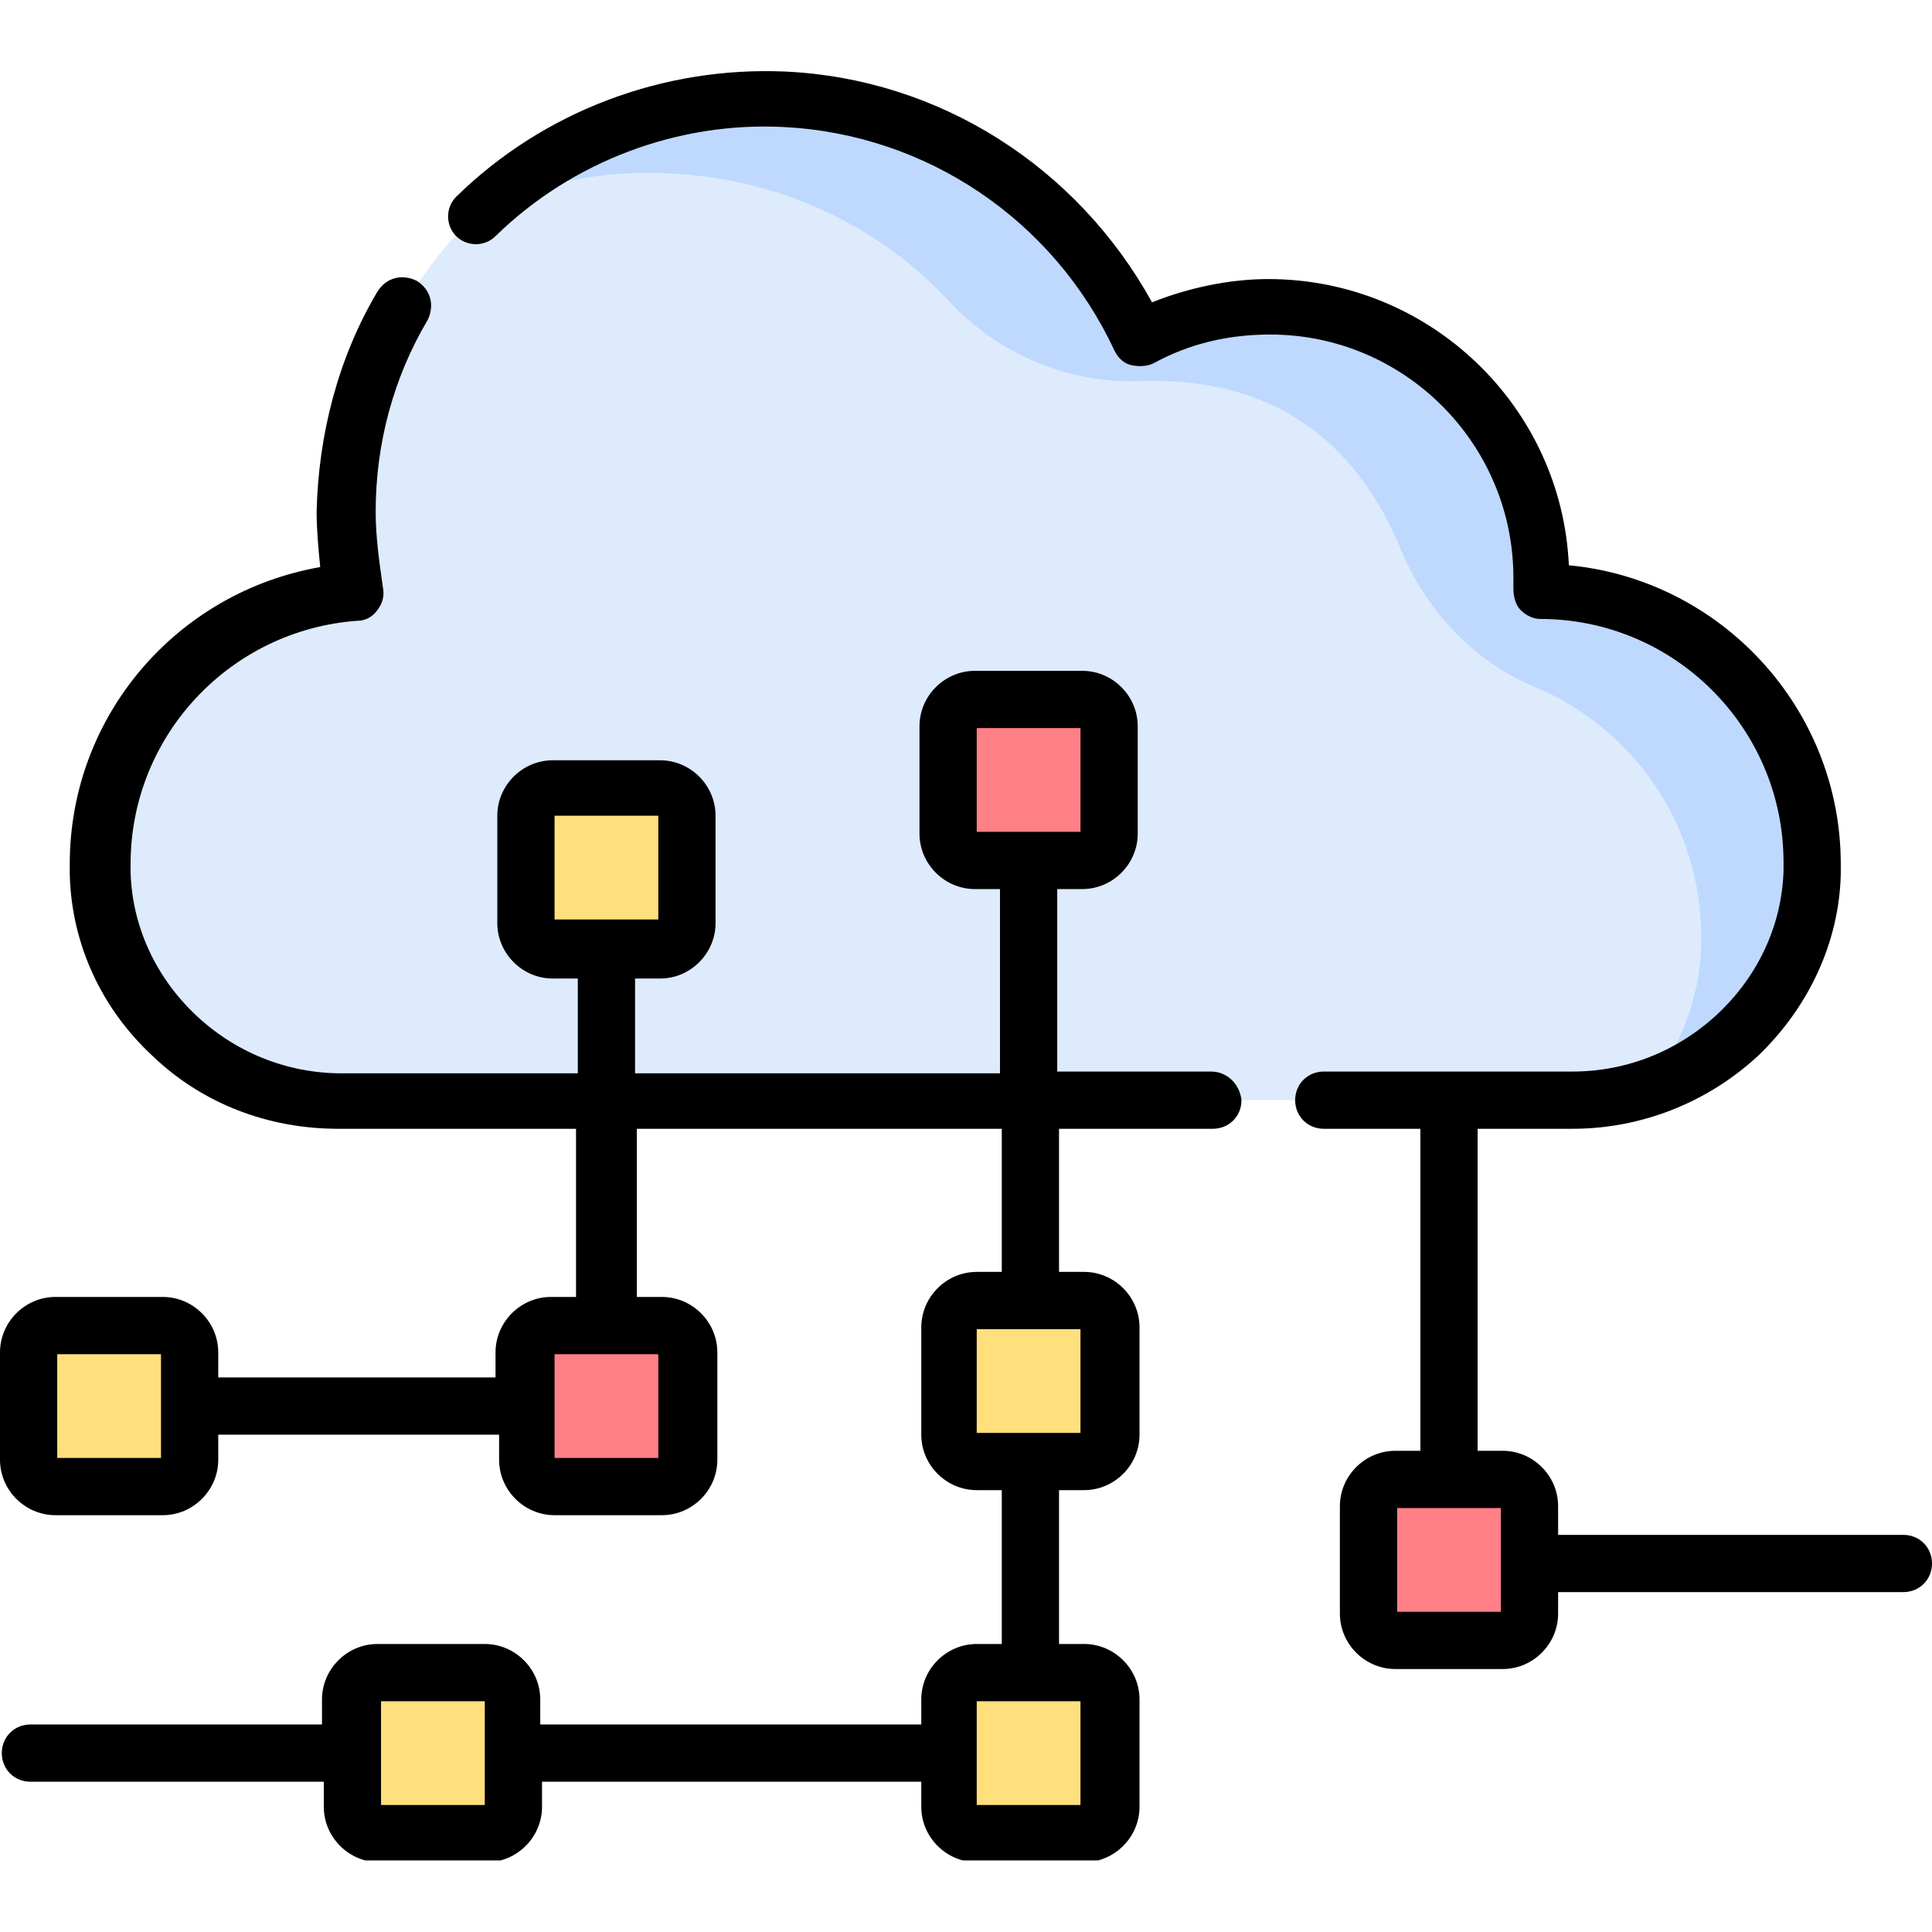 <?xml version="1.0" encoding="utf-8"?>
<!-- Generator: Adobe Illustrator 25.2.1, SVG Export Plug-In . SVG Version: 6.00 Build 0)  -->
<svg version="1.1" id="Layer_1" xmlns="http://www.w3.org/2000/svg" xmlns:xlink="http://www.w3.org/1999/xlink" x="0px" y="0px"
	 viewBox="0 0 108 108" style="enable-background:new 0 0 108 108;" xml:space="preserve">
<style type="text/css">
	.st0{fill:#DDEBFD;}
	.st1{fill:#BED9FD;}
	.st2{fill:#FF8086;}
	.st3{fill:#FFE07D;}
	.st4{clip-path:url(#SVGID_2_);}
	.st5{clip-path:url(#SVGID_4_);}
</style>
<g>
	<path class="st0" d="M19.1,61.5H88c7.1,0,13.2-5.6,13.4-12.7c0-0.2,0-0.4,0-0.5c0-8.4-6.8-15.2-15.2-15.2l0,0c0-0.2,0-0.4,0-0.7
		c0-8.4-6.8-15.2-15.2-15.2c-2.6,0-5.1,0.7-7.2,1.8c-3.7-7.7-11.2-13-20-13.5c-13.1-0.6-24.3,9.9-24.3,23c0,1.5,0.1,3,0.4,4.5
		C12,33.5,5.7,40.1,5.7,48.2c0,0.2,0,0.4,0,0.5C5.9,55.9,11.9,61.5,19.1,61.5L19.1,61.5z"/>
	<path class="st1" d="M86.1,33L86.1,33c0-0.2,0-0.4,0-0.7c0-8.4-6.8-15.2-15.2-15.2c-2.6,0-5.1,0.7-7.2,1.8
		C60.1,11.3,52.6,6,43.8,5.5c-6.5-0.3-12.5,2.1-16.9,6.2c3.2-1.5,6.8-2.2,10.6-2c6.2,0.3,11.8,3,15.7,7.3c2.8,2.9,6.7,4.5,10.7,4.3
		c0.2,0,0.4,0,0.7,0c8.1,0,11.9,5,13.7,9.4c1.4,3.4,4.1,6.3,7.5,7.7c5.5,2.3,9.3,7.7,9.3,14c0,0.2,0,0.4,0,0.5c-0.1,3-1.2,5.7-3,7.9
		c5.2-1.6,9.2-6.4,9.4-12.1c0-0.2,0-0.4,0-0.5C101.3,39.8,94.5,33,86.1,33L86.1,33z"/>
	<path class="st2" d="M30.9,74h6c0.8,0,1.5,0.7,1.5,1.5v6c0,0.8-0.7,1.5-1.5,1.5h-6c-0.8,0-1.5-0.7-1.5-1.5v-6
		C29.4,74.7,30.1,74,30.9,74L30.9,74z"/>
	<path class="st3" d="M30.9,44h6c0.8,0,1.5,0.7,1.5,1.5v6c0,0.8-0.7,1.5-1.5,1.5h-6c-0.8,0-1.5-0.7-1.5-1.5v-6
		C29.4,44.7,30.1,44,30.9,44L30.9,44z"/>
	<path class="st2" d="M78,82.7h6c0.8,0,1.5,0.7,1.5,1.5v6c0,0.8-0.7,1.5-1.5,1.5h-6c-0.8,0-1.5-0.7-1.5-1.5v-6
		C76.5,83.4,77.2,82.7,78,82.7L78,82.7z"/>
	<path class="st3" d="M54.5,93.5h6c0.8,0,1.5,0.7,1.5,1.5v6c0,0.8-0.7,1.5-1.5,1.5h-6c-0.8,0-1.5-0.7-1.5-1.5v-6
		C53,94.1,53.6,93.5,54.5,93.5L54.5,93.5z"/>
	<path class="st3" d="M21.1,93.5h6c0.8,0,1.5,0.7,1.5,1.5v6c0,0.8-0.7,1.5-1.5,1.5h-6c-0.8,0-1.5-0.7-1.5-1.5v-6
		C19.7,94.1,20.3,93.5,21.1,93.5L21.1,93.5z"/>
	<path class="st3" d="M3.1,74h6c0.8,0,1.5,0.7,1.5,1.5v6c0,0.8-0.7,1.5-1.5,1.5h-6c-0.8,0-1.5-0.7-1.5-1.5v-6
		C1.6,74.7,2.2,74,3.1,74L3.1,74z"/>
	<path class="st3" d="M54.5,72.7h6c0.8,0,1.5,0.7,1.5,1.5v6c0,0.8-0.7,1.5-1.5,1.5h-6c-0.8,0-1.5-0.7-1.5-1.5v-6
		C53,73.4,53.6,72.7,54.5,72.7L54.5,72.7z"/>
	<path class="st2" d="M54.5,39.1h6c0.8,0,1.5,0.7,1.5,1.5v6c0,0.8-0.7,1.5-1.5,1.5h-6c-0.8,0-1.5-0.7-1.5-1.5v-6
		C53,39.7,53.6,39.1,54.5,39.1L54.5,39.1z"/>
	<g>
		<g>
			<defs>
				<rect id="SVGID_1_" y="3.9" width="108" height="100.1"/>
			</defs>
			<clipPath id="SVGID_2_">
				<use xlink:href="#SVGID_1_"  style="overflow:visible;"/>
			</clipPath>
			<path class="st4" d="M67.7,59.9h-8.6V49.7h1.4c1.7,0,3.1-1.4,3.1-3.1v-6c0-1.7-1.4-3.1-3.1-3.1h-6c-1.7,0-3.1,1.4-3.1,3.1v6
				c0,1.7,1.4,3.1,3.1,3.1h1.4V60H35.5v-5.3h1.4c1.7,0,3.1-1.4,3.1-3.1v-6c0-1.7-1.4-3.1-3.1-3.1h-6c-1.7,0-3.1,1.4-3.1,3.1v6
				c0,1.7,1.4,3.1,3.1,3.1h1.4V60H19.1c-3.1,0-6-1.2-8.2-3.3s-3.5-4.9-3.6-7.9c0-0.2,0-0.3,0-0.5c0-7.2,5.6-13.1,12.7-13.6
				c0.5,0,0.9-0.3,1.1-0.6c0.3-0.4,0.4-0.8,0.3-1.3C21.2,31.4,21,30,21,28.6c0-3.8,1-7.5,2.9-10.7c0.4-0.8,0.2-1.7-0.6-2.2
				c-0.8-0.4-1.7-0.2-2.2,0.6c-2.2,3.7-3.3,8-3.4,12.3c0,1,0.1,2.1,0.2,3.1c-8,1.4-14,8.3-14,16.6c0,0.2,0,0.4,0,0.6
				C4,52.8,5.7,56.4,8.5,59c2.8,2.7,6.5,4.1,10.4,4.1h13.3v9.4h-1.4c-1.7,0-3.1,1.4-3.1,3.1V77H12.2v-1.4c0-1.7-1.4-3.1-3.1-3.1h-6
				c-1.7,0-3.1,1.4-3.1,3.1v6c0,1.7,1.4,3.1,3.1,3.1h6c1.7,0,3.1-1.4,3.1-3.1v-1.4h15.7v1.4c0,1.7,1.4,3.1,3.1,3.1h6
				c1.7,0,3.1-1.4,3.1-3.1v-6c0-1.7-1.4-3.1-3.1-3.1h-1.4v-9.4H56v8h-1.4c-1.7,0-3.1,1.4-3.1,3.1v6c0,1.7,1.4,3.1,3.1,3.1H56v8.6
				h-1.4c-1.7,0-3.1,1.4-3.1,3.1v1.4H30.2V95c0-1.7-1.4-3.1-3.1-3.1h-6c-1.7,0-3.1,1.4-3.1,3.1v1.4H1.7c-0.9,0-1.6,0.7-1.6,1.6
				s0.7,1.6,1.6,1.6h16.4v1.4c0,1.7,1.4,3.1,3.1,3.1h6c1.7,0,3.1-1.4,3.1-3.1v-1.4h21.2v1.4c0,1.7,1.4,3.1,3.1,3.1h6
				c1.7,0,3.1-1.4,3.1-3.1v-6c0-1.7-1.4-3.1-3.1-3.1h-1.4v-8.6h1.4c1.7,0,3.1-1.4,3.1-3.1v-6c0-1.7-1.4-3.1-3.1-3.1h-1.4v-8h8.6
				c0.9,0,1.6-0.7,1.6-1.6C69.3,60.6,68.6,59.9,67.7,59.9L67.7,59.9z M54.6,40.7h5.8v5.8h-5.8V40.7z M31,45.6h5.8v5.8H31V45.6z
				 M9,81.5H3.2v-5.8H9V81.5z M36.8,81.5H31v-5.8h5.8V81.5z M27.1,100.9h-5.8v-5.8h5.8C27.1,95.1,27.1,100.9,27.1,100.9z
				 M60.4,100.9h-5.8v-5.8h5.8V100.9z M60.4,80.1h-5.8v-5.8h5.8V80.1z"/>
		</g>
		<g>
			<defs>
				<rect id="SVGID_3_" y="3.9" width="108" height="100.1"/>
			</defs>
			<clipPath id="SVGID_4_">
				<use xlink:href="#SVGID_3_"  style="overflow:visible;"/>
			</clipPath>
			<path class="st5" d="M106.4,85.8H87.1v-1.6c0-1.7-1.4-3.1-3.1-3.1h-1.4v-18h5.3c3.9,0,7.6-1.5,10.4-4.1c2.8-2.7,4.5-6.3,4.6-10.1
				c0-0.2,0-0.4,0-0.6c0-8.7-6.7-15.9-15.2-16.7c-0.4-8.9-7.8-16-16.8-16c-2.2,0-4.5,0.5-6.5,1.3C60.2,9.3,52.5,4.4,43.9,4
				c-6.8-0.3-13.5,2.2-18.4,7c-0.6,0.6-0.6,1.6,0,2.2c0.6,0.6,1.6,0.6,2.2,0C32,9,37.9,6.8,43.8,7.1c8,0.4,15.1,5.2,18.5,12.5
				c0.2,0.4,0.5,0.7,0.9,0.8c0.4,0.1,0.9,0.1,1.3-0.1c2-1.1,4.2-1.6,6.5-1.6c7.5,0,13.6,6.1,13.6,13.6c0,0.2,0,0.4,0,0.6
				c0,0.4,0.1,0.9,0.4,1.2s0.7,0.5,1.1,0.5l0,0c7.5,0,13.6,6.1,13.6,13.6c0,0.2,0,0.3,0,0.5c-0.1,3-1.4,5.8-3.6,7.9
				c-2.2,2.1-5.1,3.3-8.2,3.3H74c-0.9,0-1.6,0.7-1.6,1.6c0,0.9,0.7,1.6,1.6,1.6h5.4v18H78c-1.7,0-3.1,1.4-3.1,3.1v6
				c0,1.7,1.4,3.1,3.1,3.1h6c1.7,0,3.1-1.4,3.1-3.1V89h19.3c0.9,0,1.6-0.7,1.6-1.6S107.3,85.8,106.4,85.8L106.4,85.8z M83.9,90.1
				h-5.8v-5.8h5.8V90.1z"/>
		</g>
	</g>
</g>
</svg>
